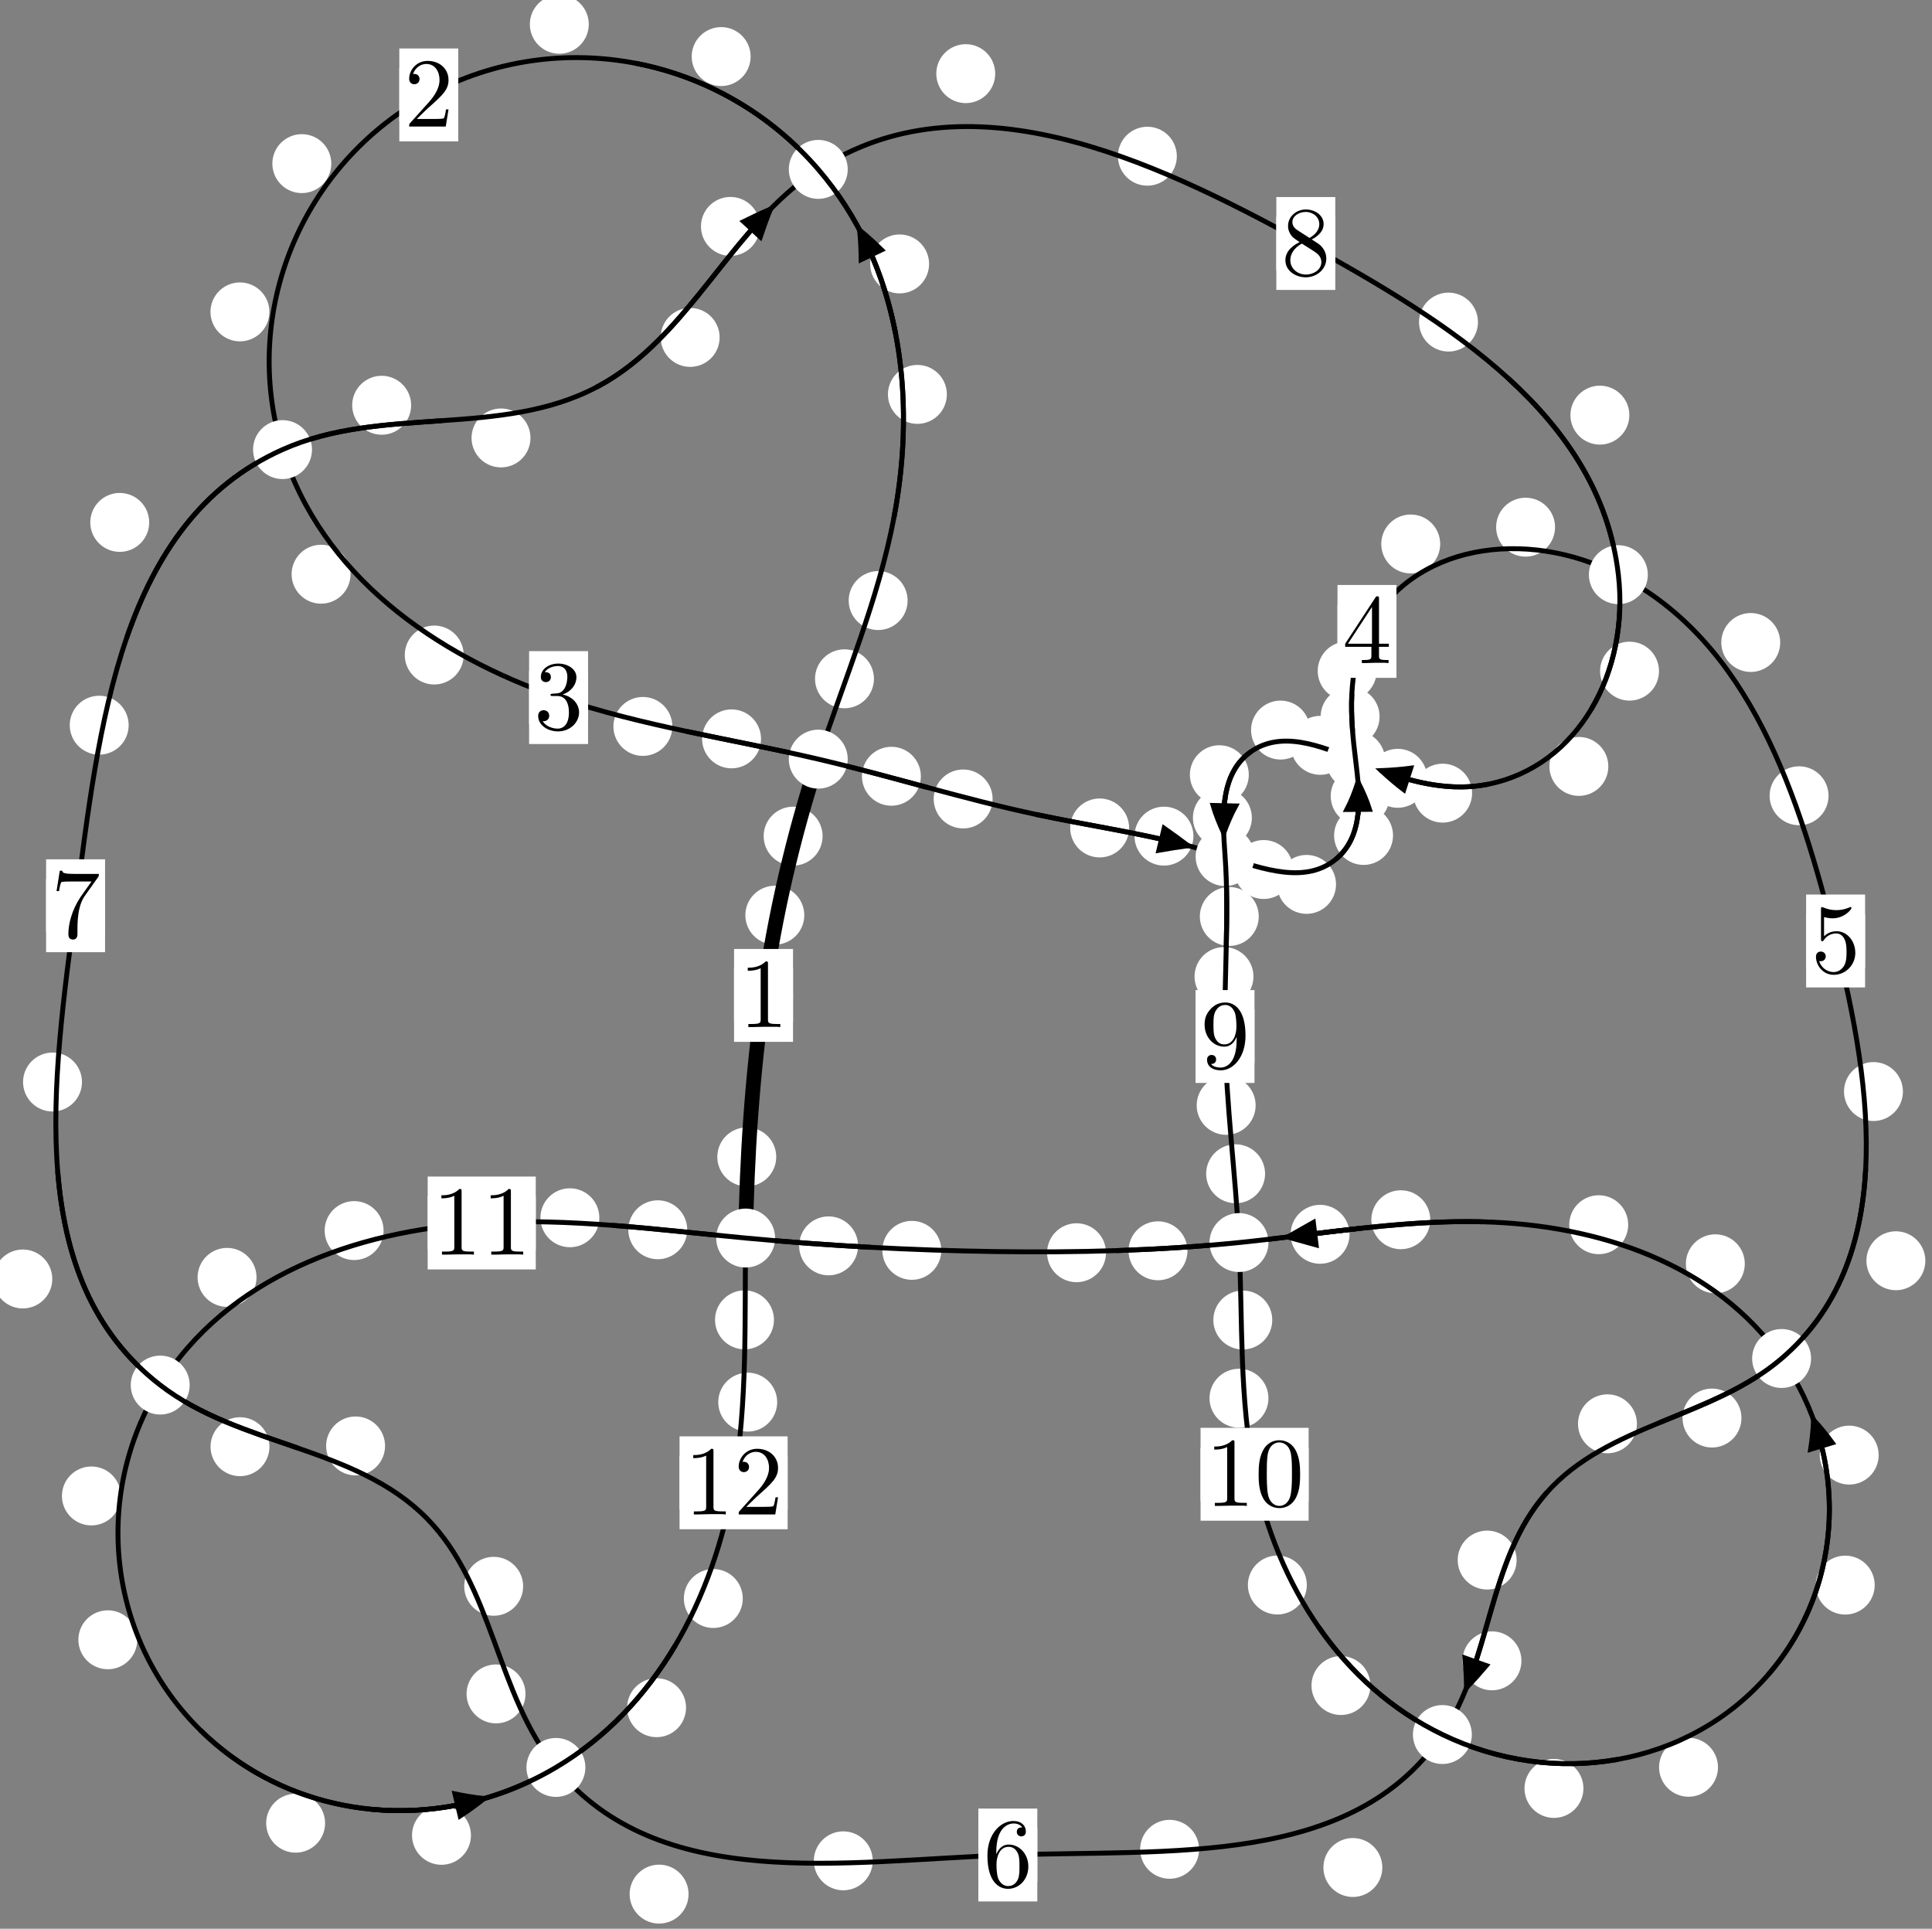 <?xml version="1.0"?>
<!-- Created by MetaPost 1.999 on 2021.07.06:0014 -->
<svg version="1.1" xmlns="http://www.w3.org/2000/svg" xmlns:xlink="http://www.w3.org/1999/xlink" width="195.972" height="195.634" viewBox="0 0 195.972 195.634">
<rect x="0" y="0" width="195.972" height="195.634" fill="#808080" stroke="none"/>
<!-- Original BoundingBox: -83.674881 -118.108795 112.297241 77.525467 -->
  <defs>
    <g transform="scale(0.01,0.01)" id="GLYPHcmr10_48">
      <path style="fill-rule: evenodd;" d="M460 -320C460 -400,455 -480,420 -554C374 -650,292 -666,250 -666C190 -666,117 -640,76 -547C44 -478,39 -400,39 -320C39 -245,43 -155,84 -79C127 2,200 22,249 22C303 22,379 1,423 -94C455 -163,460 -241,460 -320M249 -0C210 -0,151 -25,133 -121C122 -181,122 -273,122 -332C122 -396,122 -462,130 -516C149 -635,224 -644,249 -644C282 -644,348 -626,367 -527C377 -471,377 -395,377 -332C377 -257,377 -189,366 -125C351 -30,294 -0,249 -0"></path>
    </g>
    <g transform="scale(0.01,0.01)" id="GLYPHcmr10_49">
      <path style="fill-rule: evenodd;" d="M294 -640C294 -664,294 -666,271 -666C209 -602,121 -602,89 -602L89 -571C109 -571,168 -571,220 -597L220 -79C220 -43,217 -31,127 -31L95 -31L95 -0L257 -0L130 -3L217 -3L257 -3L297 -3L384 -3L419 -0L419 -31L387 -31C297 -31,294 -42,294 -79"></path>
    </g>
    <g transform="scale(0.01,0.01)" id="GLYPHcmr10_50">
      <path style="fill-rule: evenodd;" d="M127 -77L233 -180C389 -318,449 -372,449 -472C449 -586,359 -666,237 -666C124 -666,50 -574,50 -485C50 -429,100 -429,103 -429C120 -429,155 -441,155 -482C155 -508,137 -534,102 -534C94 -534,92 -534,89 -533C112 -598,166 -635,224 -635C315 -635,358 -554,358 -472C358 -392,308 -313,253 -251L61 -37C50 -26,50 -24,50 -0L421 -0L449 -174L424 -174C419 -144,412 -100,402 -85C395 -77,329 -77,307 -77"></path>
    </g>
    <g transform="scale(0.01,0.01)" id="GLYPHcmr10_51">
      <path style="fill-rule: evenodd;" d="M290 -352C372 -379,430 -449,430 -528C430 -610,342 -666,246 -666C145 -666,69 -606,69 -530C69 -497,91 -478,120 -478C151 -478,171 -500,171 -529C171 -579,124 -579,109 -579C140 -628,206 -641,242 -641C283 -641,338 -619,338 -529C338 -517,336 -459,310 -415C280 -367,246 -364,221 -363C213 -362,189 -360,182 -360C174 -359,167 -358,167 -348C167 -337,174 -337,191 -337L235 -337C317 -337,354 -269,354 -171C354 -35,285 -6,241 -6C198 -6,123 -23,88 -82C123 -77,154 -99,154 -137C154 -173,127 -193,98 -193C74 -193,42 -179,42 -135C42 -44,135 22,244 22C366 22,457 -69,457 -171C457 -253,394 -331,290 -352"></path>
    </g>
    <g transform="scale(0.01,0.01)" id="GLYPHcmr10_52">
      <path style="fill-rule: evenodd;" d="M294 -165L294 -78C294 -42,292 -31,218 -31L197 -31L197 -0L332 -0L238 -3L290 -3L332 -3L374 -3L427 -3L468 -0L468 -31L447 -31C373 -31,371 -42,371 -78L371 -165L471 -165L471 -196L371 -196L371 -651C371 -671,371 -677,355 -677C346 -677,343 -677,335 -665L28 -196L28 -165M300 -196L56 -196L300 -569"></path>
    </g>
    <g transform="scale(0.01,0.01)" id="GLYPHcmr10_53">
      <path style="fill-rule: evenodd;" d="M449 -201C449 -320,367 -420,259 -420C211 -420,168 -404,132 -369L132 -564C152 -558,185 -551,217 -551C340 -551,410 -642,410 -655C410 -661,407 -666,400 -666C399 -666,397 -666,392 -663C372 -654,323 -634,256 -634C216 -634,170 -641,123 -662C115 -665,113 -665,111 -665C101 -665,101 -657,101 -641L101 -345C101 -327,101 -319,115 -319C122 -319,124 -322,128 -328C139 -344,176 -398,257 -398C309 -398,334 -352,342 -334C358 -297,360 -258,360 -208C360 -173,360 -113,336 -71C312 -32,275 -6,229 -6C156 -6,99 -59,82 -118C85 -117,88 -116,99 -116C132 -116,149 -141,149 -165C149 -189,132 -214,99 -214C85 -214,50 -207,50 -161C50 -75,119 22,231 22C347 22,449 -74,449 -201"></path>
    </g>
    <g transform="scale(0.01,0.01)" id="GLYPHcmr10_54">
      <path style="fill-rule: evenodd;" d="M132 -328L132 -352C132 -605,256 -641,307 -641C331 -641,373 -635,395 -601C380 -601,340 -601,340 -556C340 -525,364 -510,386 -510C402 -510,432 -519,432 -558C432 -618,388 -666,305 -666C177 -666,42 -537,42 -316C42 -49,158 22,251 22C362 22,457 -72,457 -204C457 -331,368 -427,257 -427C189 -427,152 -376,132 -328M251 -6C188 -6,158 -66,152 -81C134 -128,134 -208,134 -226C134 -304,166 -404,256 -404C272 -404,318 -404,349 -342C367 -305,367 -254,367 -205C367 -157,367 -107,350 -71C320 -11,274 -6,251 -6"></path>
    </g>
    <g transform="scale(0.01,0.01)" id="GLYPHcmr10_55">
      <path style="fill-rule: evenodd;" d="M476 -609C485 -621,485 -623,485 -644L242 -644C120 -644,118 -657,114 -676L89 -676L56 -470L81 -470C84 -486,93 -549,106 -561C113 -567,191 -567,204 -567L411 -567C400 -551,321 -442,299 -409C209 -274,176 -135,176 -33C176 -23,176 22,222 22C268 22,268 -23,268 -33L268 -84C268 -139,271 -194,279 -248C283 -271,297 -357,341 -419"></path>
    </g>
    <g transform="scale(0.01,0.01)" id="GLYPHcmr10_56">
      <path style="fill-rule: evenodd;" d="M163 -457C117 -487,113 -521,113 -538C113 -599,178 -641,249 -641C322 -641,386 -589,386 -517C386 -460,347 -412,287 -377M309 -362C381 -399,430 -451,430 -517C430 -609,341 -666,250 -666C150 -666,69 -592,69 -499C69 -481,71 -436,113 -389C124 -377,161 -352,186 -335C128 -306,42 -250,42 -151C42 -45,144 22,249 22C362 22,457 -61,457 -168C457 -204,446 -249,408 -291C389 -312,373 -322,309 -362M209 -320L332 -242C360 -223,407 -193,407 -132C407 -58,332 -6,250 -6C164 -6,92 -68,92 -151C92 -209,124 -273,209 -320"></path>
    </g>
    <g transform="scale(0.01,0.01)" id="GLYPHcmr10_57">
      <path style="fill-rule: evenodd;" d="M367 -318L367 -286C367 -52,263 -6,205 -6C188 -6,134 -8,107 -42C151 -42,159 -71,159 -88C159 -119,135 -134,113 -134C97 -134,67 -125,67 -86C67 -19,121 22,206 22C335 22,457 -114,457 -329C457 -598,342 -666,253 -666C198 -666,149 -648,106 -603C65 -558,42 -516,42 -441C42 -316,130 -218,242 -218C303 -218,344 -260,367 -318M243 -241C227 -241,181 -241,150 -304C132 -341,132 -391,132 -440C132 -494,132 -541,153 -578C180 -628,218 -641,253 -641C299 -641,332 -607,349 -562C361 -530,365 -467,365 -421C365 -338,331 -241,243 -241"></path>
    </g>
  </defs>
  <path d="M81.583 92.829C81.583 92.036,81.268 91.276,80.707 90.716C80.147 90.155,79.387 89.84,78.594 89.84C77.801 89.84,77.041 90.155,76.481 90.716C75.92 91.276,75.605 92.036,75.605 92.829C75.605 93.622,75.92 94.382,76.481 94.942C77.041 95.503,77.801 95.818,78.594 95.818C79.387 95.818,80.147 95.503,80.707 94.942C81.268 94.382,81.583 93.622,81.583 92.829Z" style="fill: rgb(100%,100%,100%);stroke: none;"></path>
  <path d="M80.439 100.964C80.439 100.172,80.124 99.411,79.563 98.851C79.003 98.291,78.243 97.976,77.45 97.976C76.657 97.976,75.897 98.291,75.337 98.851C74.776 99.411,74.461 100.172,74.461 100.964C74.461 101.757,74.776 102.517,75.337 103.078C75.897 103.638,76.657 103.953,77.45 103.953C78.243 103.953,79.003 103.638,79.563 103.078C80.124 102.517,80.439 101.757,80.439 100.964Z" style="fill: rgb(100%,100%,100%);stroke: none;"></path>
  <path d="M88.649 68.849C88.649 68.056,88.334 67.296,87.773 66.736C87.213 66.175,86.453 65.86,85.66 65.86C84.867 65.86,84.107 66.175,83.547 66.736C82.986 67.296,82.671 68.056,82.671 68.849C82.671 69.642,82.986 70.402,83.547 70.962C84.107 71.523,84.867 71.838,85.66 71.838C86.453 71.838,87.213 71.523,87.773 70.962C88.334 70.402,88.649 69.642,88.649 68.849Z" style="fill: rgb(100%,100%,100%);stroke: none;"></path>
  <path d="M83.44 84.81C83.44 84.017,83.125 83.257,82.564 82.697C82.004 82.136,81.244 81.821,80.451 81.821C79.658 81.821,78.898 82.136,78.338 82.697C77.777 83.257,77.462 84.017,77.462 84.81C77.462 85.603,77.777 86.363,78.338 86.923C78.898 87.484,79.658 87.799,80.451 87.799C81.244 87.799,82.004 87.484,82.564 86.923C83.125 86.363,83.44 85.603,83.44 84.81Z" style="fill: rgb(100%,100%,100%);stroke: none;"></path>
  <path d="M96.045 40.003C96.045 39.21,95.73 38.45,95.17 37.89C94.609 37.329,93.849 37.014,93.056 37.014C92.264 37.014,91.504 37.329,90.943 37.89C90.383 38.45,90.068 39.21,90.068 40.003C90.068 40.796,90.383 41.556,90.943 42.116C91.504 42.677,92.264 42.992,93.056 42.992C93.849 42.992,94.609 42.677,95.17 42.116C95.73 41.556,96.045 40.796,96.045 40.003Z" style="fill: rgb(100%,100%,100%);stroke: none;"></path>
  <path d="M92.064 60.915C92.064 60.122,91.749 59.362,91.189 58.802C90.628 58.241,89.868 57.926,89.075 57.926C88.283 57.926,87.523 58.241,86.962 58.802C86.402 59.362,86.087 60.122,86.087 60.915C86.087 61.708,86.402 62.468,86.962 63.028C87.523 63.589,88.283 63.904,89.075 63.904C89.868 63.904,90.628 63.589,91.189 63.028C91.749 62.468,92.064 61.708,92.064 60.915Z" style="fill: rgb(100%,100%,100%);stroke: none;"></path>
  <path d="M76.14 5.738C76.14 4.945,75.825 4.185,75.265 3.625C74.704 3.064,73.944 2.749,73.152 2.749C72.359 2.749,71.599 3.064,71.038 3.625C70.478 4.185,70.163 4.945,70.163 5.738C70.163 6.531,70.478 7.291,71.038 7.851C71.599 8.412,72.359 8.727,73.152 8.727C73.944 8.727,74.704 8.412,75.265 7.851C75.825 7.291,76.14 6.531,76.14 5.738Z" style="fill: rgb(100%,100%,100%);stroke: none;"></path>
  <path d="M94.242 26.77C94.242 25.977,93.927 25.217,93.366 24.656C92.806 24.096,92.046 23.781,91.253 23.781C90.46 23.781,89.7 24.096,89.14 24.656C88.579 25.217,88.264 25.977,88.264 26.77C88.264 27.562,88.579 28.323,89.14 28.883C89.7 29.444,90.46 29.759,91.253 29.759C92.046 29.759,92.806 29.444,93.366 28.883C93.927 28.323,94.242 27.562,94.242 26.77Z" style="fill: rgb(100%,100%,100%);stroke: none;"></path>
  <path d="M33.603 16.597C33.603 15.804,33.288 15.044,32.728 14.484C32.167 13.923,31.407 13.608,30.614 13.608C29.822 13.608,29.062 13.923,28.501 14.484C27.941 15.044,27.626 15.804,27.626 16.597C27.626 17.39,27.941 18.15,28.501 18.71C29.062 19.271,29.822 19.586,30.614 19.586C31.407 19.586,32.167 19.271,32.728 18.71C33.288 18.15,33.603 17.39,33.603 16.597Z" style="fill: rgb(100%,100%,100%);stroke: none;"></path>
  <path d="M59.722 2.463C59.722 1.671,59.407 0.91,58.846 0.35C58.286 -0.211,57.526 -0.525,56.733 -0.525C55.94 -0.525,55.18 -0.211,54.62 0.35C54.059 0.91,53.744 1.671,53.744 2.463C53.744 3.256,54.059 4.016,54.62 4.577C55.18 5.137,55.94 5.452,56.733 5.452C57.526 5.452,58.286 5.137,58.846 4.577C59.407 4.016,59.722 3.256,59.722 2.463Z" style="fill: rgb(100%,100%,100%);stroke: none;"></path>
  <path d="M35.556 58.243C35.556 57.451,35.242 56.69,34.681 56.13C34.121 55.569,33.36 55.255,32.568 55.255C31.775 55.255,31.015 55.569,30.454 56.13C29.894 56.69,29.579 57.451,29.579 58.243C29.579 59.036,29.894 59.796,30.454 60.357C31.015 60.917,31.775 61.232,32.568 61.232C33.36 61.232,34.121 60.917,34.681 60.357C35.242 59.796,35.556 59.036,35.556 58.243Z" style="fill: rgb(100%,100%,100%);stroke: none;"></path>
  <path d="M27.326 31.635C27.326 30.842,27.012 30.082,26.451 29.522C25.891 28.961,25.13 28.646,24.338 28.646C23.545 28.646,22.785 28.961,22.224 29.522C21.664 30.082,21.349 30.842,21.349 31.635C21.349 32.428,21.664 33.188,22.224 33.748C22.785 34.309,23.545 34.624,24.338 34.624C25.13 34.624,25.891 34.309,26.451 33.748C27.012 33.188,27.326 32.428,27.326 31.635Z" style="fill: rgb(100%,100%,100%);stroke: none;"></path>
  <path d="M68.198 73.681C68.198 72.889,67.883 72.128,67.323 71.568C66.763 71.007,66.002 70.693,65.21 70.693C64.417 70.693,63.657 71.007,63.096 71.568C62.536 72.128,62.221 72.889,62.221 73.681C62.221 74.474,62.536 75.234,63.096 75.795C63.657 76.355,64.417 76.67,65.21 76.67C66.002 76.67,66.763 76.355,67.323 75.795C67.883 75.234,68.198 74.474,68.198 73.681Z" style="fill: rgb(100%,100%,100%);stroke: none;"></path>
  <path d="M47.034 66.439C47.034 65.647,46.719 64.886,46.158 64.326C45.598 63.765,44.838 63.451,44.045 63.451C43.252 63.451,42.492 63.765,41.932 64.326C41.371 64.886,41.056 65.647,41.056 66.439C41.056 67.232,41.371 67.992,41.932 68.553C42.492 69.113,43.252 69.428,44.045 69.428C44.838 69.428,45.598 69.113,46.158 68.553C46.719 67.992,47.034 67.232,47.034 66.439Z" style="fill: rgb(100%,100%,100%);stroke: none;"></path>
  <path d="M93.408 78.735C93.408 77.943,93.093 77.183,92.532 76.622C91.972 76.062,91.212 75.747,90.419 75.747C89.626 75.747,88.866 76.062,88.306 76.622C87.745 77.183,87.43 77.943,87.43 78.735C87.43 79.528,87.745 80.288,88.306 80.849C88.866 81.409,89.626 81.724,90.419 81.724C91.212 81.724,91.972 81.409,92.532 80.849C93.093 80.288,93.408 79.528,93.408 78.735Z" style="fill: rgb(100%,100%,100%);stroke: none;"></path>
  <path d="M77.195 74.943C77.195 74.15,76.88 73.39,76.319 72.83C75.759 72.269,74.999 71.954,74.206 71.954C73.413 71.954,72.653 72.269,72.093 72.83C71.532 73.39,71.217 74.15,71.217 74.943C71.217 75.736,71.532 76.496,72.093 77.056C72.653 77.617,73.413 77.932,74.206 77.932C74.999 77.932,75.759 77.617,76.319 77.056C76.88 76.496,77.195 75.736,77.195 74.943Z" style="fill: rgb(100%,100%,100%);stroke: none;"></path>
  <path d="M114.532 83.979C114.532 83.187,114.218 82.426,113.657 81.866C113.097 81.305,112.336 80.99,111.544 80.99C110.751 80.99,109.991 81.305,109.43 81.866C108.87 82.426,108.555 83.187,108.555 83.979C108.555 84.772,108.87 85.532,109.43 86.093C109.991 86.653,110.751 86.968,111.544 86.968C112.336 86.968,113.097 86.653,113.657 86.093C114.218 85.532,114.532 84.772,114.532 83.979Z" style="fill: rgb(100%,100%,100%);stroke: none;"></path>
  <path d="M100.686 81.038C100.686 80.246,100.371 79.486,99.81 78.925C99.25 78.365,98.49 78.05,97.697 78.05C96.904 78.05,96.144 78.365,95.584 78.925C95.023 79.486,94.708 80.246,94.708 81.038C94.708 81.831,95.023 82.591,95.584 83.152C96.144 83.712,96.904 84.027,97.697 84.027C98.49 84.027,99.25 83.712,99.81 83.152C100.371 82.591,100.686 81.831,100.686 81.038Z" style="fill: rgb(100%,100%,100%);stroke: none;"></path>
  <path d="M131.169 88.194C131.169 87.402,130.854 86.641,130.293 86.081C129.733 85.521,128.973 85.206,128.18 85.206C127.387 85.206,126.627 85.521,126.067 86.081C125.506 86.641,125.191 87.402,125.191 88.194C125.191 88.987,125.506 89.747,126.067 90.308C126.627 90.868,127.387 91.183,128.18 91.183C128.973 91.183,129.733 90.868,130.293 90.308C130.854 89.747,131.169 88.987,131.169 88.194Z" style="fill: rgb(100%,100%,100%);stroke: none;"></path>
  <path d="M121.055 84.808C121.055 84.016,120.74 83.255,120.18 82.695C119.619 82.134,118.859 81.82,118.066 81.82C117.274 81.82,116.514 82.134,115.953 82.695C115.393 83.255,115.078 84.016,115.078 84.808C115.078 85.601,115.393 86.361,115.953 86.922C116.514 87.482,117.274 87.797,118.066 87.797C118.859 87.797,119.619 87.482,120.18 86.922C120.74 86.361,121.055 85.601,121.055 84.808Z" style="fill: rgb(100%,100%,100%);stroke: none;"></path>
  <path d="M141.302 84.741C141.302 83.948,140.987 83.188,140.427 82.627C139.866 82.067,139.106 81.752,138.313 81.752C137.521 81.752,136.761 82.067,136.2 82.627C135.64 83.188,135.325 83.948,135.325 84.741C135.325 85.533,135.64 86.293,136.2 86.854C136.761 87.414,137.521 87.729,138.313 87.729C139.106 87.729,139.866 87.414,140.427 86.854C140.987 86.293,141.302 85.533,141.302 84.741Z" style="fill: rgb(100%,100%,100%);stroke: none;"></path>
  <path d="M135.52 89.704C135.52 88.911,135.205 88.151,134.645 87.59C134.084 87.03,133.324 86.715,132.532 86.715C131.739 86.715,130.979 87.03,130.418 87.59C129.858 88.151,129.543 88.911,129.543 89.704C129.543 90.496,129.858 91.256,130.418 91.817C130.979 92.377,131.739 92.692,132.532 92.692C133.324 92.692,134.084 92.377,134.645 91.817C135.205 91.256,135.52 90.496,135.52 89.704Z" style="fill: rgb(100%,100%,100%);stroke: none;"></path>
  <path d="M139.938 72.684C139.938 71.891,139.623 71.131,139.063 70.57C138.502 70.01,137.742 69.695,136.95 69.695C136.157 69.695,135.397 70.01,134.836 70.57C134.276 71.131,133.961 71.891,133.961 72.684C133.961 73.476,134.276 74.237,134.836 74.797C135.397 75.358,136.157 75.672,136.95 75.672C137.742 75.672,138.502 75.358,139.063 74.797C139.623 74.237,139.938 73.476,139.938 72.684Z" style="fill: rgb(100%,100%,100%);stroke: none;"></path>
  <path d="M140.958 80.748C140.958 79.956,140.643 79.196,140.082 78.635C139.522 78.075,138.762 77.76,137.969 77.76C137.176 77.76,136.416 78.075,135.856 78.635C135.295 79.196,134.98 79.956,134.98 80.748C134.98 81.541,135.295 82.301,135.856 82.862C136.416 83.422,137.176 83.737,137.969 83.737C138.762 83.737,139.522 83.422,140.082 82.862C140.643 82.301,140.958 81.541,140.958 80.748Z" style="fill: rgb(100%,100%,100%);stroke: none;"></path>
  <path d="M146.085 55.176C146.085 54.383,145.77 53.623,145.209 53.062C144.649 52.502,143.889 52.187,143.096 52.187C142.303 52.187,141.543 52.502,140.983 53.062C140.422 53.623,140.107 54.383,140.107 55.176C140.107 55.968,140.422 56.728,140.983 57.289C141.543 57.849,142.303 58.164,143.096 58.164C143.889 58.164,144.649 57.849,145.209 57.289C145.77 56.728,146.085 55.968,146.085 55.176Z" style="fill: rgb(100%,100%,100%);stroke: none;"></path>
  <path d="M139.64 68.054C139.64 67.262,139.325 66.501,138.765 65.941C138.204 65.38,137.444 65.066,136.651 65.066C135.859 65.066,135.099 65.38,134.538 65.941C133.978 66.501,133.663 67.262,133.663 68.054C133.663 68.847,133.978 69.607,134.538 70.168C135.099 70.728,135.859 71.043,136.651 71.043C137.444 71.043,138.204 70.728,138.765 70.168C139.325 69.607,139.64 68.847,139.64 68.054Z" style="fill: rgb(100%,100%,100%);stroke: none;"></path>
  <path d="M180.576 65.167C180.576 64.375,180.261 63.615,179.701 63.054C179.14 62.494,178.38 62.179,177.588 62.179C176.795 62.179,176.035 62.494,175.474 63.054C174.914 63.615,174.599 64.375,174.599 65.167C174.599 65.96,174.914 66.72,175.474 67.281C176.035 67.841,176.795 68.156,177.588 68.156C178.38 68.156,179.14 67.841,179.701 67.281C180.261 66.72,180.576 65.96,180.576 65.167Z" style="fill: rgb(100%,100%,100%);stroke: none;"></path>
  <path d="M157.737 53.471C157.737 52.678,157.422 51.918,156.861 51.357C156.301 50.797,155.541 50.482,154.748 50.482C153.955 50.482,153.195 50.797,152.635 51.357C152.074 51.918,151.759 52.678,151.759 53.471C151.759 54.263,152.074 55.023,152.635 55.584C153.195 56.144,153.955 56.459,154.748 56.459C155.541 56.459,156.301 56.144,156.861 55.584C157.422 55.023,157.737 54.263,157.737 53.471Z" style="fill: rgb(100%,100%,100%);stroke: none;"></path>
  <path d="M193.023 110.715C193.023 109.922,192.708 109.162,192.148 108.602C191.587 108.041,190.827 107.726,190.035 107.726C189.242 107.726,188.482 108.041,187.921 108.602C187.361 109.162,187.046 109.922,187.046 110.715C187.046 111.508,187.361 112.268,187.921 112.828C188.482 113.389,189.242 113.704,190.035 113.704C190.827 113.704,191.587 113.389,192.148 112.828C192.708 112.268,193.023 111.508,193.023 110.715Z" style="fill: rgb(100%,100%,100%);stroke: none;"></path>
  <path d="M185.478 80.715C185.478 79.923,185.163 79.162,184.602 78.602C184.042 78.041,183.282 77.726,182.489 77.726C181.696 77.726,180.936 78.041,180.376 78.602C179.815 79.162,179.5 79.923,179.5 80.715C179.5 81.508,179.815 82.268,180.376 82.829C180.936 83.389,181.696 83.704,182.489 83.704C183.282 83.704,184.042 83.389,184.602 82.829C185.163 82.268,185.478 81.508,185.478 80.715Z" style="fill: rgb(100%,100%,100%);stroke: none;"></path>
  <path d="M176.644 143.832C176.644 143.039,176.329 142.279,175.769 141.718C175.208 141.158,174.448 140.843,173.656 140.843C172.863 140.843,172.103 141.158,171.542 141.718C170.982 142.279,170.667 143.039,170.667 143.832C170.667 144.624,170.982 145.385,171.542 145.945C172.103 146.506,172.863 146.821,173.656 146.821C174.448 146.821,175.208 146.506,175.769 145.945C176.329 145.385,176.644 144.624,176.644 143.832Z" style="fill: rgb(100%,100%,100%);stroke: none;"></path>
  <path d="M195.297 127.878C195.297 127.085,194.982 126.325,194.422 125.765C193.861 125.204,193.101 124.889,192.309 124.889C191.516 124.889,190.756 125.204,190.195 125.765C189.635 126.325,189.32 127.085,189.32 127.878C189.32 128.671,189.635 129.431,190.195 129.991C190.756 130.552,191.516 130.867,192.309 130.867C193.101 130.867,193.861 130.552,194.422 129.991C194.982 129.431,195.297 128.671,195.297 127.878Z" style="fill: rgb(100%,100%,100%);stroke: none;"></path>
  <path d="M153.838 158.238C153.838 157.445,153.523 156.685,152.963 156.124C152.402 155.564,151.642 155.249,150.849 155.249C150.057 155.249,149.297 155.564,148.736 156.124C148.176 156.685,147.861 157.445,147.861 158.238C147.861 159.03,148.176 159.79,148.736 160.351C149.297 160.911,150.057 161.226,150.849 161.226C151.642 161.226,152.402 160.911,152.963 160.351C153.523 159.79,153.838 159.03,153.838 158.238Z" style="fill: rgb(100%,100%,100%);stroke: none;"></path>
  <path d="M166.041 144.416C166.041 143.624,165.726 142.864,165.166 142.303C164.606 141.743,163.845 141.428,163.053 141.428C162.26 141.428,161.5 141.743,160.939 142.303C160.379 142.864,160.064 143.624,160.064 144.416C160.064 145.209,160.379 145.969,160.939 146.53C161.5 147.09,162.26 147.405,163.053 147.405C163.845 147.405,164.606 147.09,165.166 146.53C165.726 145.969,166.041 145.209,166.041 144.416Z" style="fill: rgb(100%,100%,100%);stroke: none;"></path>
  <path d="M140.216 189.421C140.216 188.628,139.901 187.868,139.341 187.307C138.78 186.747,138.02 186.432,137.227 186.432C136.435 186.432,135.675 186.747,135.114 187.307C134.554 187.868,134.239 188.628,134.239 189.421C134.239 190.213,134.554 190.974,135.114 191.534C135.675 192.094,136.435 192.409,137.227 192.409C138.02 192.409,138.78 192.094,139.341 191.534C139.901 190.974,140.216 190.213,140.216 189.421Z" style="fill: rgb(100%,100%,100%);stroke: none;"></path>
  <path d="M154.327 168.458C154.327 167.665,154.012 166.905,153.451 166.345C152.891 165.784,152.13 165.469,151.338 165.469C150.545 165.469,149.785 165.784,149.224 166.345C148.664 166.905,148.349 167.665,148.349 168.458C148.349 169.251,148.664 170.011,149.224 170.571C149.785 171.132,150.545 171.447,151.338 171.447C152.13 171.447,152.891 171.132,153.451 170.571C154.012 170.011,154.327 169.251,154.327 168.458Z" style="fill: rgb(100%,100%,100%);stroke: none;"></path>
  <path d="M88.527 188.743C88.527 187.95,88.212 187.19,87.651 186.63C87.091 186.069,86.331 185.754,85.538 185.754C84.745 185.754,83.985 186.069,83.425 186.63C82.864 187.19,82.549 187.95,82.549 188.743C82.549 189.536,82.864 190.296,83.425 190.856C83.985 191.417,84.745 191.732,85.538 191.732C86.331 191.732,87.091 191.417,87.651 190.856C88.212 190.296,88.527 189.536,88.527 188.743Z" style="fill: rgb(100%,100%,100%);stroke: none;"></path>
  <path d="M121.628 187.575C121.628 186.782,121.313 186.022,120.753 185.461C120.192 184.901,119.432 184.586,118.639 184.586C117.847 184.586,117.087 184.901,116.526 185.461C115.966 186.022,115.651 186.782,115.651 187.575C115.651 188.367,115.966 189.127,116.526 189.688C117.087 190.248,117.847 190.563,118.639 190.563C119.432 190.563,120.192 190.248,120.753 189.688C121.313 189.127,121.628 188.367,121.628 187.575Z" style="fill: rgb(100%,100%,100%);stroke: none;"></path>
  <path d="M53.304 171.813C53.304 171.021,52.989 170.261,52.428 169.7C51.868 169.14,51.108 168.825,50.315 168.825C49.522 168.825,48.762 169.14,48.202 169.7C47.641 170.261,47.326 171.021,47.326 171.813C47.326 172.606,47.641 173.366,48.202 173.927C48.762 174.487,49.522 174.802,50.315 174.802C51.108 174.802,51.868 174.487,52.428 173.927C52.989 173.366,53.304 172.606,53.304 171.813Z" style="fill: rgb(100%,100%,100%);stroke: none;"></path>
  <path d="M69.844 192.12C69.844 191.327,69.529 190.567,68.968 190.007C68.408 189.446,67.648 189.131,66.855 189.131C66.062 189.131,65.302 189.446,64.742 190.007C64.181 190.567,63.866 191.327,63.866 192.12C63.866 192.913,64.181 193.673,64.742 194.233C65.302 194.794,66.062 195.109,66.855 195.109C67.648 195.109,68.408 194.794,68.968 194.233C69.529 193.673,69.844 192.913,69.844 192.12Z" style="fill: rgb(100%,100%,100%);stroke: none;"></path>
  <path d="M39.058 146.661C39.058 145.868,38.743 145.108,38.183 144.548C37.622 143.987,36.862 143.672,36.07 143.672C35.277 143.672,34.517 143.987,33.956 144.548C33.396 145.108,33.081 145.868,33.081 146.661C33.081 147.454,33.396 148.214,33.956 148.774C34.517 149.335,35.277 149.65,36.07 149.65C36.862 149.65,37.622 149.335,38.183 148.774C38.743 148.214,39.058 147.454,39.058 146.661Z" style="fill: rgb(100%,100%,100%);stroke: none;"></path>
  <path d="M53.065 160.899C53.065 160.106,52.75 159.346,52.19 158.785C51.629 158.225,50.869 157.91,50.076 157.91C49.284 157.91,48.524 158.225,47.963 158.785C47.403 159.346,47.088 160.106,47.088 160.899C47.088 161.691,47.403 162.452,47.963 163.012C48.524 163.572,49.284 163.887,50.076 163.887C50.869 163.887,51.629 163.572,52.19 163.012C52.75 162.452,53.065 161.691,53.065 160.899Z" style="fill: rgb(100%,100%,100%);stroke: none;"></path>
  <path d="M5.303 129.727C5.303 128.934,4.988 128.174,4.427 127.614C3.867 127.053,3.107 126.738,2.314 126.738C1.521 126.738,0.761 127.053,0.201 127.614C-0.36 128.174,-0.675 128.934,-0.675 129.727C-0.675 130.52,-0.36 131.28,0.201 131.84C0.761 132.401,1.521 132.716,2.314 132.716C3.107 132.716,3.867 132.401,4.427 131.84C4.988 131.28,5.303 130.52,5.303 129.727Z" style="fill: rgb(100%,100%,100%);stroke: none;"></path>
  <path d="M27.333 146.737C27.333 145.945,27.019 145.184,26.458 144.624C25.898 144.064,25.137 143.749,24.345 143.749C23.552 143.749,22.792 144.064,22.231 144.624C21.671 145.184,21.356 145.945,21.356 146.737C21.356 147.53,21.671 148.29,22.231 148.851C22.792 149.411,23.552 149.726,24.345 149.726C25.137 149.726,25.898 149.411,26.458 148.851C27.019 148.29,27.333 147.53,27.333 146.737Z" style="fill: rgb(100%,100%,100%);stroke: none;"></path>
  <path d="M13.051 73.556C13.051 72.764,12.736 72.004,12.176 71.443C11.615 70.883,10.855 70.568,10.062 70.568C9.27 70.568,8.509 70.883,7.949 71.443C7.389 72.004,7.074 72.764,7.074 73.556C7.074 74.349,7.389 75.109,7.949 75.67C8.509 76.23,9.27 76.545,10.062 76.545C10.855 76.545,11.615 76.23,12.176 75.67C12.736 75.109,13.051 74.349,13.051 73.556Z" style="fill: rgb(100%,100%,100%);stroke: none;"></path>
  <path d="M8.316 109.75C8.316 108.957,8.001 108.197,7.441 107.637C6.881 107.076,6.12 106.761,5.328 106.761C4.535 106.761,3.775 107.076,3.214 107.637C2.654 108.197,2.339 108.957,2.339 109.75C2.339 110.543,2.654 111.303,3.214 111.863C3.775 112.424,4.535 112.739,5.328 112.739C6.12 112.739,6.881 112.424,7.441 111.863C8.001 111.303,8.316 110.543,8.316 109.75Z" style="fill: rgb(100%,100%,100%);stroke: none;"></path>
  <path d="M41.703 41.105C41.703 40.312,41.388 39.552,40.827 38.992C40.267 38.431,39.507 38.116,38.714 38.116C37.921 38.116,37.161 38.431,36.601 38.992C36.04 39.552,35.725 40.312,35.725 41.105C35.725 41.898,36.04 42.658,36.601 43.218C37.161 43.779,37.921 44.094,38.714 44.094C39.507 44.094,40.267 43.779,40.827 43.218C41.388 42.658,41.703 41.898,41.703 41.105Z" style="fill: rgb(100%,100%,100%);stroke: none;"></path>
  <path d="M15.135 52.988C15.135 52.195,14.82 51.435,14.26 50.874C13.699 50.314,12.939 49.999,12.146 49.999C11.354 49.999,10.593 50.314,10.033 50.874C9.472 51.435,9.157 52.195,9.157 52.988C9.157 53.78,9.472 54.541,10.033 55.101C10.593 55.662,11.354 55.977,12.146 55.977C12.939 55.977,13.699 55.662,14.26 55.101C14.82 54.541,15.135 53.78,15.135 52.988Z" style="fill: rgb(100%,100%,100%);stroke: none;"></path>
  <path d="M72.995 34.225C72.995 33.432,72.68 32.672,72.12 32.111C71.559 31.551,70.799 31.236,70.006 31.236C69.214 31.236,68.453 31.551,67.893 32.111C67.333 32.672,67.018 33.432,67.018 34.225C67.018 35.017,67.333 35.777,67.893 36.338C68.453 36.898,69.214 37.213,70.006 37.213C70.799 37.213,71.559 36.898,72.12 36.338C72.68 35.777,72.995 35.017,72.995 34.225Z" style="fill: rgb(100%,100%,100%);stroke: none;"></path>
  <path d="M53.809 44.421C53.809 43.628,53.494 42.868,52.933 42.307C52.373 41.747,51.613 41.432,50.82 41.432C50.027 41.432,49.267 41.747,48.707 42.307C48.146 42.868,47.831 43.628,47.831 44.421C47.831 45.213,48.146 45.973,48.707 46.534C49.267 47.094,50.027 47.409,50.82 47.409C51.613 47.409,52.373 47.094,52.933 46.534C53.494 45.973,53.809 45.213,53.809 44.421Z" style="fill: rgb(100%,100%,100%);stroke: none;"></path>
  <path d="M100.949 7.47C100.949 6.678,100.634 5.917,100.074 5.357C99.513 4.796,98.753 4.482,97.961 4.482C97.168 4.482,96.408 4.796,95.847 5.357C95.287 5.917,94.972 6.678,94.972 7.47C94.972 8.263,95.287 9.023,95.847 9.584C96.408 10.144,97.168 10.459,97.961 10.459C98.753 10.459,99.513 10.144,100.074 9.584C100.634 9.023,100.949 8.263,100.949 7.47Z" style="fill: rgb(100%,100%,100%);stroke: none;"></path>
  <path d="M77.08 22.963C77.08 22.171,76.765 21.411,76.204 20.85C75.644 20.29,74.884 19.975,74.091 19.975C73.298 19.975,72.538 20.29,71.978 20.85C71.417 21.411,71.102 22.171,71.102 22.963C71.102 23.756,71.417 24.516,71.978 25.077C72.538 25.637,73.298 25.952,74.091 25.952C74.884 25.952,75.644 25.637,76.204 25.077C76.765 24.516,77.08 23.756,77.08 22.963Z" style="fill: rgb(100%,100%,100%);stroke: none;"></path>
  <path d="M149.916 32.67C149.916 31.877,149.601 31.117,149.04 30.556C148.48 29.996,147.719 29.681,146.927 29.681C146.134 29.681,145.374 29.996,144.813 30.556C144.253 31.117,143.938 31.877,143.938 32.67C143.938 33.462,144.253 34.222,144.813 34.783C145.374 35.343,146.134 35.658,146.927 35.658C147.719 35.658,148.48 35.343,149.04 34.783C149.601 34.222,149.916 33.462,149.916 32.67Z" style="fill: rgb(100%,100%,100%);stroke: none;"></path>
  <path d="M119.372 15.844C119.372 15.051,119.057 14.291,118.497 13.731C117.936 13.17,117.176 12.855,116.384 12.855C115.591 12.855,114.831 13.17,114.27 13.731C113.71 14.291,113.395 15.051,113.395 15.844C113.395 16.637,113.71 17.397,114.27 17.957C114.831 18.518,115.591 18.833,116.384 18.833C117.176 18.833,117.936 18.518,118.497 17.957C119.057 17.397,119.372 16.637,119.372 15.844Z" style="fill: rgb(100%,100%,100%);stroke: none;"></path>
  <path d="M168.28 68.074C168.28 67.281,167.965 66.521,167.405 65.961C166.844 65.4,166.084 65.085,165.292 65.085C164.499 65.085,163.739 65.4,163.178 65.961C162.618 66.521,162.303 67.281,162.303 68.074C162.303 68.867,162.618 69.627,163.178 70.187C163.739 70.748,164.499 71.063,165.292 71.063C166.084 71.063,166.844 70.748,167.405 70.187C167.965 69.627,168.28 68.867,168.28 68.074Z" style="fill: rgb(100%,100%,100%);stroke: none;"></path>
  <path d="M165.272 42.107C165.272 41.314,164.957 40.554,164.397 39.994C163.836 39.433,163.076 39.118,162.284 39.118C161.491 39.118,160.731 39.433,160.17 39.994C159.61 40.554,159.295 41.314,159.295 42.107C159.295 42.9,159.61 43.66,160.17 44.22C160.731 44.781,161.491 45.096,162.284 45.096C163.076 45.096,163.836 44.781,164.397 44.22C164.957 43.66,165.272 42.9,165.272 42.107Z" style="fill: rgb(100%,100%,100%);stroke: none;"></path>
  <path d="M149.322 80.448C149.322 79.656,149.007 78.896,148.447 78.335C147.886 77.775,147.126 77.46,146.333 77.46C145.541 77.46,144.781 77.775,144.22 78.335C143.66 78.896,143.345 79.656,143.345 80.448C143.345 81.241,143.66 82.001,144.22 82.562C144.781 83.122,145.541 83.437,146.333 83.437C147.126 83.437,147.886 83.122,148.447 82.562C149.007 82.001,149.322 81.241,149.322 80.448Z" style="fill: rgb(100%,100%,100%);stroke: none;"></path>
  <path d="M163.141 77.737C163.141 76.945,162.827 76.185,162.266 75.624C161.706 75.064,160.945 74.749,160.153 74.749C159.36 74.749,158.6 75.064,158.039 75.624C157.479 76.185,157.164 76.945,157.164 77.737C157.164 78.53,157.479 79.29,158.039 79.851C158.6 80.411,159.36 80.726,160.153 80.726C160.945 80.726,161.706 80.411,162.266 79.851C162.827 79.29,163.141 78.53,163.141 77.737Z" style="fill: rgb(100%,100%,100%);stroke: none;"></path>
  <path d="M136.907 75.599C136.907 74.806,136.592 74.046,136.032 73.486C135.471 72.925,134.711 72.61,133.918 72.61C133.126 72.61,132.366 72.925,131.805 73.486C131.245 74.046,130.93 74.806,130.93 75.599C130.93 76.392,131.245 77.152,131.805 77.712C132.366 78.273,133.126 78.588,133.918 78.588C134.711 78.588,135.471 78.273,136.032 77.712C136.592 77.152,136.907 76.392,136.907 75.599Z" style="fill: rgb(100%,100%,100%);stroke: none;"></path>
  <path d="M144.768 78.943C144.768 78.15,144.453 77.39,143.893 76.83C143.332 76.269,142.572 75.954,141.779 75.954C140.987 75.954,140.227 76.269,139.666 76.83C139.106 77.39,138.791 78.15,138.791 78.943C138.791 79.736,139.106 80.496,139.666 81.057C140.227 81.617,140.987 81.932,141.779 81.932C142.572 81.932,143.332 81.617,143.893 81.057C144.453 80.496,144.768 79.736,144.768 78.943Z" style="fill: rgb(100%,100%,100%);stroke: none;"></path>
  <path d="M126.672 78.58C126.672 77.787,126.357 77.027,125.797 76.466C125.236 75.906,124.476 75.591,123.683 75.591C122.891 75.591,122.13 75.906,121.57 76.466C121.009 77.027,120.695 77.787,120.695 78.58C120.695 79.372,121.009 80.132,121.57 80.693C122.13 81.253,122.891 81.568,123.683 81.568C124.476 81.568,125.236 81.253,125.797 80.693C126.357 80.132,126.672 79.372,126.672 78.58Z" style="fill: rgb(100%,100%,100%);stroke: none;"></path>
  <path d="M132.878 74.051C132.878 73.258,132.564 72.498,132.003 71.938C131.443 71.377,130.682 71.062,129.89 71.062C129.097 71.062,128.337 71.377,127.776 71.938C127.216 72.498,126.901 73.258,126.901 74.051C126.901 74.844,127.216 75.604,127.776 76.164C128.337 76.725,129.097 77.04,129.89 77.04C130.682 77.04,131.443 76.725,132.003 76.164C132.564 75.604,132.878 74.844,132.878 74.051Z" style="fill: rgb(100%,100%,100%);stroke: none;"></path>
  <path d="M127.682 92.957C127.682 92.165,127.367 91.404,126.807 90.844C126.246 90.284,125.486 89.969,124.693 89.969C123.901 89.969,123.14 90.284,122.58 90.844C122.019 91.404,121.705 92.165,121.705 92.957C121.705 93.75,122.019 94.51,122.58 95.071C123.14 95.631,123.901 95.946,124.693 95.946C125.486 95.946,126.246 95.631,126.807 95.071C127.367 94.51,127.682 93.75,127.682 92.957Z" style="fill: rgb(100%,100%,100%);stroke: none;"></path>
  <path d="M126.981 82.949C126.981 82.157,126.666 81.397,126.106 80.836C125.545 80.276,124.785 79.961,123.992 79.961C123.2 79.961,122.439 80.276,121.879 80.836C121.318 81.397,121.004 82.157,121.004 82.949C121.004 83.742,121.318 84.502,121.879 85.063C122.439 85.623,123.2 85.938,123.992 85.938C124.785 85.938,125.545 85.623,126.106 85.063C126.666 84.502,126.981 83.742,126.981 82.949Z" style="fill: rgb(100%,100%,100%);stroke: none;"></path>
  <path d="M127.365 112.117C127.365 111.325,127.05 110.564,126.489 110.004C125.929 109.443,125.168 109.129,124.376 109.129C123.583 109.129,122.823 109.443,122.262 110.004C121.702 110.564,121.387 111.325,121.387 112.117C121.387 112.91,121.702 113.67,122.262 114.231C122.823 114.791,123.583 115.106,124.376 115.106C125.168 115.106,125.929 114.791,126.489 114.231C127.05 113.67,127.365 112.91,127.365 112.117Z" style="fill: rgb(100%,100%,100%);stroke: none;"></path>
  <path d="M127.145 99.048C127.145 98.255,126.83 97.495,126.27 96.935C125.709 96.374,124.949 96.059,124.156 96.059C123.364 96.059,122.604 96.374,122.043 96.935C121.483 97.495,121.168 98.255,121.168 99.048C121.168 99.841,121.483 100.601,122.043 101.161C122.604 101.722,123.364 102.037,124.156 102.037C124.949 102.037,125.709 101.722,126.27 101.161C126.83 100.601,127.145 99.841,127.145 99.048Z" style="fill: rgb(100%,100%,100%);stroke: none;"></path>
  <path d="M129.052 133.889C129.052 133.096,128.737 132.336,128.177 131.775C127.616 131.215,126.856 130.9,126.063 130.9C125.271 130.9,124.51 131.215,123.95 131.775C123.389 132.336,123.075 133.096,123.075 133.889C123.075 134.681,123.389 135.441,123.95 136.002C124.51 136.562,125.271 136.877,126.063 136.877C126.856 136.877,127.616 136.562,128.177 136.002C128.737 135.441,129.052 134.681,129.052 133.889Z" style="fill: rgb(100%,100%,100%);stroke: none;"></path>
  <path d="M128.322 119.056C128.322 118.263,128.007 117.503,127.447 116.942C126.886 116.382,126.126 116.067,125.334 116.067C124.541 116.067,123.781 116.382,123.22 116.942C122.66 117.503,122.345 118.263,122.345 119.056C122.345 119.848,122.66 120.609,123.22 121.169C123.781 121.73,124.541 122.044,125.334 122.044C126.126 122.044,126.886 121.73,127.447 121.169C128.007 120.609,128.322 119.848,128.322 119.056Z" style="fill: rgb(100%,100%,100%);stroke: none;"></path>
  <path d="M132.556 160.769C132.556 159.977,132.241 159.216,131.68 158.656C131.12 158.095,130.36 157.78,129.567 157.78C128.774 157.78,128.014 158.095,127.454 158.656C126.893 159.216,126.578 159.977,126.578 160.769C126.578 161.562,126.893 162.322,127.454 162.883C128.014 163.443,128.774 163.758,129.567 163.758C130.36 163.758,131.12 163.443,131.68 162.883C132.241 162.322,132.556 161.562,132.556 160.769Z" style="fill: rgb(100%,100%,100%);stroke: none;"></path>
  <path d="M128.664 141.821C128.664 141.029,128.349 140.269,127.788 139.708C127.228 139.148,126.468 138.833,125.675 138.833C124.882 138.833,124.122 139.148,123.562 139.708C123.001 140.269,122.686 141.029,122.686 141.821C122.686 142.614,123.001 143.374,123.562 143.935C124.122 144.495,124.882 144.81,125.675 144.81C126.468 144.81,127.228 144.495,127.788 143.935C128.349 143.374,128.664 142.614,128.664 141.821Z" style="fill: rgb(100%,100%,100%);stroke: none;"></path>
  <path d="M160.615 181.401C160.615 180.608,160.3 179.848,159.74 179.288C159.179 178.727,158.419 178.412,157.627 178.412C156.834 178.412,156.074 178.727,155.513 179.288C154.953 179.848,154.638 180.608,154.638 181.401C154.638 182.194,154.953 182.954,155.513 183.514C156.074 184.075,156.834 184.39,157.627 184.39C158.419 184.39,159.179 184.075,159.74 183.514C160.3 182.954,160.615 182.194,160.615 181.401Z" style="fill: rgb(100%,100%,100%);stroke: none;"></path>
  <path d="M139.007 170.964C139.007 170.171,138.692 169.411,138.132 168.851C137.571 168.29,136.811 167.975,136.019 167.975C135.226 167.975,134.466 168.29,133.905 168.851C133.345 169.411,133.03 170.171,133.03 170.964C133.03 171.757,133.345 172.517,133.905 173.077C134.466 173.638,135.226 173.953,136.019 173.953C136.811 173.953,137.571 173.638,138.132 173.077C138.692 172.517,139.007 171.757,139.007 170.964Z" style="fill: rgb(100%,100%,100%);stroke: none;"></path>
  <path d="M190.161 160.777C190.161 159.985,189.846 159.224,189.286 158.664C188.725 158.103,187.965 157.789,187.173 157.789C186.38 157.789,185.62 158.103,185.059 158.664C184.499 159.224,184.184 159.985,184.184 160.777C184.184 161.57,184.499 162.33,185.059 162.891C185.62 163.451,186.38 163.766,187.173 163.766C187.965 163.766,188.725 163.451,189.286 162.891C189.846 162.33,190.161 161.57,190.161 160.777Z" style="fill: rgb(100%,100%,100%);stroke: none;"></path>
  <path d="M174.264 179.255C174.264 178.462,173.949 177.702,173.389 177.142C172.828 176.581,172.068 176.266,171.275 176.266C170.483 176.266,169.723 176.581,169.162 177.142C168.602 177.702,168.287 178.462,168.287 179.255C168.287 180.048,168.602 180.808,169.162 181.368C169.723 181.929,170.483 182.244,171.275 182.244C172.068 182.244,172.828 181.929,173.389 181.368C173.949 180.808,174.264 180.048,174.264 179.255Z" style="fill: rgb(100%,100%,100%);stroke: none;"></path>
  <path d="M176.983 128.186C176.983 127.393,176.668 126.633,176.108 126.073C175.548 125.512,174.787 125.197,173.995 125.197C173.202 125.197,172.442 125.512,171.881 126.073C171.321 126.633,171.006 127.393,171.006 128.186C171.006 128.979,171.321 129.739,171.881 130.299C172.442 130.86,173.202 131.175,173.995 131.175C174.787 131.175,175.548 130.86,176.108 130.299C176.668 129.739,176.983 128.979,176.983 128.186Z" style="fill: rgb(100%,100%,100%);stroke: none;"></path>
  <path d="M190.562 147.59C190.562 146.798,190.247 146.038,189.687 145.477C189.126 144.917,188.366 144.602,187.573 144.602C186.781 144.602,186.02 144.917,185.46 145.477C184.899 146.038,184.585 146.798,184.585 147.59C184.585 148.383,184.899 149.143,185.46 149.704C186.02 150.264,186.781 150.579,187.573 150.579C188.366 150.579,189.126 150.264,189.687 149.704C190.247 149.143,190.562 148.383,190.562 147.59Z" style="fill: rgb(100%,100%,100%);stroke: none;"></path>
  <path d="M145.08 123.718C145.08 122.925,144.765 122.165,144.204 121.605C143.644 121.044,142.884 120.729,142.091 120.729C141.298 120.729,140.538 121.044,139.978 121.605C139.417 122.165,139.102 122.925,139.102 123.718C139.102 124.511,139.417 125.271,139.978 125.831C140.538 126.392,141.298 126.707,142.091 126.707C142.884 126.707,143.644 126.392,144.204 125.831C144.765 125.271,145.08 124.511,145.08 123.718Z" style="fill: rgb(100%,100%,100%);stroke: none;"></path>
  <path d="M165.155 124.223C165.155 123.43,164.84 122.67,164.279 122.11C163.719 121.549,162.959 121.234,162.166 121.234C161.373 121.234,160.613 121.549,160.053 122.11C159.492 122.67,159.177 123.43,159.177 124.223C159.177 125.016,159.492 125.776,160.053 126.336C160.613 126.897,161.373 127.212,162.166 127.212C162.959 127.212,163.719 126.897,164.279 126.336C164.84 125.776,165.155 125.016,165.155 124.223Z" style="fill: rgb(100%,100%,100%);stroke: none;"></path>
  <path d="M120.45 126.867C120.45 126.075,120.135 125.315,119.575 124.754C119.014 124.194,118.254 123.879,117.461 123.879C116.669 123.879,115.909 124.194,115.348 124.754C114.788 125.315,114.473 126.075,114.473 126.867C114.473 127.66,114.788 128.42,115.348 128.981C115.909 129.541,116.669 129.856,117.461 129.856C118.254 129.856,119.014 129.541,119.575 128.981C120.135 128.42,120.45 127.66,120.45 126.867Z" style="fill: rgb(100%,100%,100%);stroke: none;"></path>
  <path d="M136.891 125.195C136.891 124.402,136.577 123.642,136.016 123.082C135.456 122.521,134.695 122.206,133.903 122.206C133.11 122.206,132.35 122.521,131.789 123.082C131.229 123.642,130.914 124.402,130.914 125.195C130.914 125.988,131.229 126.748,131.789 127.308C132.35 127.869,133.11 128.184,133.903 128.184C134.695 128.184,135.456 127.869,136.016 127.308C136.577 126.748,136.891 125.988,136.891 125.195Z" style="fill: rgb(100%,100%,100%);stroke: none;"></path>
  <path d="M95.48 126.822C95.48 126.029,95.165 125.269,94.604 124.709C94.044 124.148,93.284 123.833,92.491 123.833C91.698 123.833,90.938 124.148,90.378 124.709C89.817 125.269,89.502 126.029,89.502 126.822C89.502 127.615,89.817 128.375,90.378 128.935C90.938 129.496,91.698 129.811,92.491 129.811C93.284 129.811,94.044 129.496,94.604 128.935C95.165 128.375,95.48 127.615,95.48 126.822Z" style="fill: rgb(100%,100%,100%);stroke: none;"></path>
  <path d="M112.187 127.065C112.187 126.272,111.872 125.512,111.312 124.951C110.751 124.391,109.991 124.076,109.198 124.076C108.406 124.076,107.646 124.391,107.085 124.951C106.525 125.512,106.21 126.272,106.21 127.065C106.21 127.857,106.525 128.617,107.085 129.178C107.646 129.738,108.406 130.053,109.198 130.053C109.991 130.053,110.751 129.738,111.312 129.178C111.872 128.617,112.187 127.857,112.187 127.065Z" style="fill: rgb(100%,100%,100%);stroke: none;"></path>
  <path d="M69.71 124.735C69.71 123.943,69.395 123.183,68.835 122.622C68.274 122.062,67.514 121.747,66.722 121.747C65.929 121.747,65.169 122.062,64.608 122.622C64.048 123.183,63.733 123.943,63.733 124.735C63.733 125.528,64.048 126.288,64.608 126.849C65.169 127.409,65.929 127.724,66.722 127.724C67.514 127.724,68.274 127.409,68.835 126.849C69.395 126.288,69.71 125.528,69.71 124.735Z" style="fill: rgb(100%,100%,100%);stroke: none;"></path>
  <path d="M87.037 126.367C87.037 125.575,86.722 124.815,86.161 124.254C85.601 123.694,84.841 123.379,84.048 123.379C83.255 123.379,82.495 123.694,81.935 124.254C81.374 124.815,81.059 125.575,81.059 126.367C81.059 127.16,81.374 127.92,81.935 128.481C82.495 129.041,83.255 129.356,84.048 129.356C84.841 129.356,85.601 129.041,86.161 128.481C86.722 127.92,87.037 127.16,87.037 126.367Z" style="fill: rgb(100%,100%,100%);stroke: none;"></path>
  <path d="M38.909 124.818C38.909 124.025,38.594 123.265,38.034 122.704C37.474 122.144,36.713 121.829,35.921 121.829C35.128 121.829,34.368 122.144,33.807 122.704C33.247 123.265,32.932 124.025,32.932 124.818C32.932 125.61,33.247 126.371,33.807 126.931C34.368 127.491,35.128 127.806,35.921 127.806C36.713 127.806,37.474 127.491,38.034 126.931C38.594 126.371,38.909 125.61,38.909 124.818Z" style="fill: rgb(100%,100%,100%);stroke: none;"></path>
  <path d="M60.794 123.516C60.794 122.724,60.479 121.964,59.919 121.403C59.358 120.843,58.598 120.528,57.805 120.528C57.013 120.528,56.253 120.843,55.692 121.403C55.132 121.964,54.817 122.724,54.817 123.516C54.817 124.309,55.132 125.069,55.692 125.63C56.253 126.19,57.013 126.505,57.805 126.505C58.598 126.505,59.358 126.19,59.919 125.63C60.479 125.069,60.794 124.309,60.794 123.516Z" style="fill: rgb(100%,100%,100%);stroke: none;"></path>
  <path d="M12.259 151.735C12.259 150.942,11.944 150.182,11.384 149.621C10.823 149.061,10.063 148.746,9.27 148.746C8.478 148.746,7.718 149.061,7.157 149.621C6.597 150.182,6.282 150.942,6.282 151.735C6.282 152.527,6.597 153.288,7.157 153.848C7.718 154.409,8.478 154.723,9.27 154.723C10.063 154.723,10.823 154.409,11.384 153.848C11.944 153.288,12.259 152.527,12.259 151.735Z" style="fill: rgb(100%,100%,100%);stroke: none;"></path>
  <path d="M26.02 129.564C26.02 128.771,25.705 128.011,25.144 127.451C24.584 126.89,23.824 126.575,23.031 126.575C22.238 126.575,21.478 126.89,20.918 127.451C20.357 128.011,20.042 128.771,20.042 129.564C20.042 130.357,20.357 131.117,20.918 131.677C21.478 132.238,22.238 132.553,23.031 132.553C23.824 132.553,24.584 132.238,25.144 131.677C25.705 131.117,26.02 130.357,26.02 129.564Z" style="fill: rgb(100%,100%,100%);stroke: none;"></path>
  <path d="M32.976 184.926C32.976 184.134,32.661 183.373,32.101 182.813C31.54 182.253,30.78 181.938,29.987 181.938C29.195 181.938,28.435 182.253,27.874 182.813C27.314 183.373,26.999 184.134,26.999 184.926C26.999 185.719,27.314 186.479,27.874 187.04C28.435 187.6,29.195 187.915,29.987 187.915C30.78 187.915,31.54 187.6,32.101 187.04C32.661 186.479,32.976 185.719,32.976 184.926Z" style="fill: rgb(100%,100%,100%);stroke: none;"></path>
  <path d="M13.926 166.323C13.926 165.53,13.611 164.77,13.051 164.21C12.49 163.649,11.73 163.334,10.938 163.334C10.145 163.334,9.385 163.649,8.824 164.21C8.264 164.77,7.949 165.53,7.949 166.323C7.949 167.116,8.264 167.876,8.824 168.436C9.385 168.997,10.145 169.312,10.938 169.312C11.73 169.312,12.49 168.997,13.051 168.436C13.611 167.876,13.926 167.116,13.926 166.323Z" style="fill: rgb(100%,100%,100%);stroke: none;"></path>
  <path d="M69.589 173.212C69.589 172.419,69.274 171.659,68.714 171.098C68.153 170.538,67.393 170.223,66.6 170.223C65.808 170.223,65.047 170.538,64.487 171.098C63.926 171.659,63.611 172.419,63.611 173.212C63.611 174.005,63.926 174.765,64.487 175.325C65.047 175.886,65.808 176.201,66.6 176.201C67.393 176.201,68.153 175.886,68.714 175.325C69.274 174.765,69.589 174.005,69.589 173.212Z" style="fill: rgb(100%,100%,100%);stroke: none;"></path>
  <path d="M47.771 186.158C47.771 185.365,47.456 184.605,46.895 184.044C46.335 183.484,45.575 183.169,44.782 183.169C43.989 183.169,43.229 183.484,42.669 184.044C42.108 184.605,41.793 185.365,41.793 186.158C41.793 186.95,42.108 187.71,42.669 188.271C43.229 188.831,43.989 189.146,44.782 189.146C45.575 189.146,46.335 188.831,46.895 188.271C47.456 187.71,47.771 186.95,47.771 186.158Z" style="fill: rgb(100%,100%,100%);stroke: none;"></path>
  <path d="M78.833 142.219C78.833 141.426,78.518 140.666,77.958 140.105C77.397 139.545,76.637 139.23,75.845 139.23C75.052 139.23,74.292 139.545,73.731 140.105C73.171 140.666,72.856 141.426,72.856 142.219C72.856 143.011,73.171 143.772,73.731 144.332C74.292 144.893,75.052 145.208,75.845 145.208C76.637 145.208,77.397 144.893,77.958 144.332C78.518 143.772,78.833 143.011,78.833 142.219Z" style="fill: rgb(100%,100%,100%);stroke: none;"></path>
  <path d="M75.344 162.136C75.344 161.343,75.029 160.583,74.469 160.023C73.908 159.462,73.148 159.147,72.355 159.147C71.563 159.147,70.802 159.462,70.242 160.023C69.682 160.583,69.367 161.343,69.367 162.136C69.367 162.929,69.682 163.689,70.242 164.249C70.802 164.81,71.563 165.125,72.355 165.125C73.148 165.125,73.908 164.81,74.469 164.249C75.029 163.689,75.344 162.929,75.344 162.136Z" style="fill: rgb(100%,100%,100%);stroke: none;"></path>
  <path d="M78.737 117.342C78.737 116.549,78.422 115.789,77.862 115.228C77.301 114.668,76.541 114.353,75.748 114.353C74.956 114.353,74.196 114.668,73.635 115.228C73.075 115.789,72.76 116.549,72.76 117.342C72.76 118.134,73.075 118.895,73.635 119.455C74.196 120.016,74.956 120.331,75.748 120.331C76.541 120.331,77.301 120.016,77.862 119.455C78.422 118.895,78.737 118.134,78.737 117.342Z" style="fill: rgb(100%,100%,100%);stroke: none;"></path>
  <path d="M78.506 133.873C78.506 133.08,78.191 132.32,77.631 131.76C77.07 131.199,76.31 130.884,75.517 130.884C74.725 130.884,73.965 131.199,73.404 131.76C72.844 132.32,72.529 133.08,72.529 133.873C72.529 134.666,72.844 135.426,73.404 135.986C73.965 136.547,74.725 136.862,75.517 136.862C76.31 136.862,77.07 136.547,77.631 135.986C78.191 135.426,78.506 134.666,78.506 133.873Z" style="fill: rgb(100%,100%,100%);stroke: none;"></path>
  <path d="M77.45 100.964C78.594 92.829,80.451 84.81,83 77C85.66 68.849,89.075 60.915,90.68 52.486C93.056 40.003,91.253 26.77,83 17.181C73.152 5.738,56.733 2.463,43.496 9.626C30.614 16.597,24.338 31.635,28.658 45.603C32.568 58.243,44.045 66.439,56.66 70.756C65.21 73.681,74.206 74.943,83 77C90.419 78.735,97.697 81.038,105.151 82.621C111.544 83.979,118.066 84.808,124.268 86.885C128.18 88.194,132.532 89.704,135.592 87.076C138.313 84.741,137.969 80.748,137.511 77.127C136.95 72.684,136.651 68.054,138.658 64.044C143.096 55.176,154.748 53.471,164.158 58.29C177.588 65.167,182.489 80.715,186.194 95.445C190.035 110.715,192.309 127.878,180.717 137.792C173.656 143.832,163.053 144.416,156.855 151.436C150.849 158.238,151.338 168.458,146.306 175.933C137.227 189.421,118.639 187.575,102.23 188.154C85.538 188.743,66.855 192.12,56.389 179.271C50.315 171.813,50.076 160.899,43.297 154.008C36.07 146.661,24.345 146.737,16.251 140.488C2.314 129.727,5.328 109.75,7.667 91.87C10.062 73.556,12.146 52.988,28.658 45.603C38.714 41.105,50.82 44.421,60.585 39.231C70.006 34.225,74.091 22.963,83 17.181C97.961 7.47,116.384 15.844,132.454 24.697C146.927 32.67,162.284 42.107,164.158 58.29C165.292 68.074,160.153 77.737,150.89 79.555C146.333 80.448,141.779 78.943,137.511 77.127C133.918 75.599,129.89 74.051,126.807 76.301C123.683 78.58,123.992 82.949,124.268 86.885C124.693 92.957,124.156 99.048,124.259 105.133C124.376 112.117,125.334 119.056,125.677 126.032C126.063 133.889,125.675 141.821,127.259 149.535C129.567 160.769,136.019 170.964,146.306 175.933C157.627 181.401,171.275 179.255,179.402 169.81C187.173 160.777,187.573 147.59,180.717 137.792C173.995 128.186,162.166 124.223,150.362 123.926C142.091 123.718,133.903 125.195,125.677 126.032C117.461 126.867,109.198 127.065,100.942 126.945C92.491 126.822,84.048 126.367,75.633 125.575C66.722 124.735,57.805 123.516,48.864 124.048C35.921 124.818,23.031 129.564,16.251 140.488C9.27 151.735,10.938 166.323,20.394 175.558C29.987 184.926,44.782 186.158,56.389 179.271C66.6 173.212,72.355 162.136,74.411 150.4C75.845 142.219,75.517 133.873,75.633 125.575C75.748 117.342,76.304 109.118,77.45 100.964" style="stroke:rgb(0%,0%,0%); stroke-width: 0.498;stroke-linecap: round;stroke-linejoin: round;stroke-miterlimit: 10;fill: none;"></path>
  <path d="M77.45 100.964C78.594 92.829,80.451 84.81,83 77" style="stroke:rgb(0%,0%,0%); stroke-width: 1.494;stroke-linecap: round;stroke-linejoin: round;stroke-miterlimit: 10;fill: none;"></path>
  <path d="M75.633 125.575C75.748 117.342,76.304 109.118,77.45 100.964" style="stroke:rgb(0%,0%,0%); stroke-width: 1.494;stroke-linecap: round;stroke-linejoin: round;stroke-miterlimit: 10;fill: none;"></path>
  <path d="M85.989 77C85.989 76.207,85.674 75.447,85.113 74.887C84.553 74.326,83.793 74.011,83 74.011C82.207 74.011,81.447 74.326,80.887 74.887C80.326 75.447,80.011 76.207,80.011 77C80.011 77.793,80.326 78.553,80.887 79.113C81.447 79.674,82.207 79.989,83 79.989C83.793 79.989,84.553 79.674,85.113 79.113C85.674 78.553,85.989 77.793,85.989 77Z" style="fill: rgb(100%,100%,100%);stroke: none;"></path>
  <path d="M69.738 74.204C74.155 75.142,78.603 75.971,83 77C86.709 77.868,90.384 78.877,94.062 79.868" style="stroke:rgb(0%,0%,0%); stroke-width: 0.498;stroke-linecap: round;stroke-linejoin: round;stroke-miterlimit: 10;fill: none;"></path>
  <path d="M31.647 45.603C31.647 44.81,31.332 44.05,30.771 43.489C30.211 42.929,29.451 42.614,28.658 42.614C27.865 42.614,27.105 42.929,26.545 43.489C25.984 44.05,25.669 44.81,25.669 45.603C25.669 46.395,25.984 47.156,26.545 47.716C27.105 48.276,27.865 48.591,28.658 48.591C29.451 48.591,30.211 48.276,30.771 47.716C31.332 47.156,31.647 46.395,31.647 45.603Z" style="fill: rgb(100%,100%,100%);stroke: none;"></path>
  <path d="M12.869 64.638C15.753 56.284,20.402 49.295,28.658 45.603C33.686 43.354,39.227 43.058,44.731 42.676" style="stroke:rgb(0%,0%,0%); stroke-width: 0.498;stroke-linecap: round;stroke-linejoin: round;stroke-miterlimit: 10;fill: none;"></path>
  <path d="M127.257 86.885C127.257 86.092,126.942 85.332,126.381 84.771C125.821 84.211,125.061 83.896,124.268 83.896C123.475 83.896,122.715 84.211,122.155 84.771C121.594 85.332,121.279 86.092,121.279 86.885C121.279 87.677,121.594 88.437,122.155 88.998C122.715 89.558,123.475 89.873,124.268 89.873C125.061 89.873,125.821 89.558,126.381 88.998C126.942 88.437,127.257 87.677,127.257 86.885Z" style="fill: rgb(100%,100%,100%);stroke: none;"></path>
  <path d="M124.263 80.972C123.984 82.841,124.13 84.917,124.268 86.885C124.481 89.921,124.453 92.962,124.384 96.004" style="stroke:rgb(0%,0%,0%); stroke-width: 0.498;stroke-linecap: round;stroke-linejoin: round;stroke-miterlimit: 10;fill: none;"></path>
  <path d="M167.147 58.29C167.147 57.497,166.832 56.737,166.272 56.177C165.711 55.616,164.951 55.301,164.158 55.301C163.366 55.301,162.605 55.616,162.045 56.177C161.484 56.737,161.169 57.497,161.169 58.29C161.169 59.083,161.484 59.843,162.045 60.403C162.605 60.964,163.366 61.279,164.158 61.279C164.951 61.279,165.711 60.964,166.272 60.403C166.832 59.843,167.147 59.083,167.147 58.29Z" style="fill: rgb(100%,100%,100%);stroke: none;"></path>
  <path d="M153.03 38.415C158.913 43.793,163.221 50.199,164.158 58.29C164.725 63.182,163.724 68.044,161.423 71.91" style="stroke:rgb(0%,0%,0%); stroke-width: 0.498;stroke-linecap: round;stroke-linejoin: round;stroke-miterlimit: 10;fill: none;"></path>
  <path d="M149.295 175.933C149.295 175.14,148.98 174.38,148.42 173.82C147.859 173.259,147.099 172.944,146.306 172.944C145.514 172.944,144.753 173.259,144.193 173.82C143.632 174.38,143.318 175.14,143.318 175.933C143.318 176.726,143.632 177.486,144.193 178.046C144.753 178.607,145.514 178.922,146.306 178.922C147.099 178.922,147.859 178.607,148.42 178.046C148.98 177.486,149.295 176.726,149.295 175.933Z" style="fill: rgb(100%,100%,100%);stroke: none;"></path>
  <path d="M133.79 165.083C136.978 169.658,141.162 173.448,146.306 175.933C151.966 178.667,158.209 179.497,164.052 178.464" style="stroke:rgb(0%,0%,0%); stroke-width: 0.498;stroke-linecap: round;stroke-linejoin: round;stroke-miterlimit: 10;fill: none;"></path>
  <path d="M19.24 140.488C19.24 139.695,18.925 138.935,18.364 138.375C17.804 137.814,17.044 137.499,16.251 137.499C15.458 137.499,14.698 137.814,14.138 138.375C13.577 138.935,13.262 139.695,13.262 140.488C13.262 141.281,13.577 142.041,14.138 142.601C14.698 143.162,15.458 143.477,16.251 143.477C17.044 143.477,17.804 143.162,18.364 142.601C18.925 142.041,19.24 141.281,19.24 140.488Z" style="fill: rgb(100%,100%,100%);stroke: none;"></path>
  <path d="M30.099 146.836C25.252 145.156,20.298 143.613,16.251 140.488C9.282 135.108,6.552 127.423,5.855 118.849" style="stroke:rgb(0%,0%,0%); stroke-width: 0.498;stroke-linecap: round;stroke-linejoin: round;stroke-miterlimit: 10;fill: none;"></path>
  <path d="M85.989 17.181C85.989 16.388,85.674 15.628,85.113 15.067C84.553 14.507,83.793 14.192,83 14.192C82.207 14.192,81.447 14.507,80.887 15.067C80.326 15.628,80.011 16.388,80.011 17.181C80.011 17.973,80.326 18.734,80.887 19.294C81.447 19.855,82.207 20.17,83 20.17C83.793 20.17,84.553 19.855,85.113 19.294C85.674 18.734,85.989 17.973,85.989 17.181Z" style="fill: rgb(100%,100%,100%);stroke: none;"></path>
  <path d="M90.826 33.748C89.641 27.681,87.126 21.975,83 17.181C78.076 11.459,71.509 7.78,64.519 6.426" style="stroke:rgb(0%,0%,0%); stroke-width: 0.498;stroke-linecap: round;stroke-linejoin: round;stroke-miterlimit: 10;fill: none;"></path>
  <path d="M140.5 77.127C140.5 76.335,140.185 75.574,139.625 75.014C139.064 74.454,138.304 74.139,137.511 74.139C136.719 74.139,135.958 74.454,135.398 75.014C134.837 75.574,134.522 76.335,134.522 77.127C134.522 77.92,134.837 78.68,135.398 79.241C135.958 79.801,136.719 80.116,137.511 80.116C138.304 80.116,139.064 79.801,139.625 79.241C140.185 78.68,140.5 77.92,140.5 77.127Z" style="fill: rgb(100%,100%,100%);stroke: none;"></path>
  <path d="M137.744 82.584C137.941 80.841,137.74 78.938,137.511 77.127C137.23 74.906,137.015 72.637,137.122 70.423" style="stroke:rgb(0%,0%,0%); stroke-width: 0.498;stroke-linecap: round;stroke-linejoin: round;stroke-miterlimit: 10;fill: none;"></path>
  <path d="M128.666 126.032C128.666 125.239,128.351 124.479,127.79 123.918C127.23 123.358,126.469 123.043,125.677 123.043C124.884 123.043,124.124 123.358,123.563 123.918C123.003 124.479,122.688 125.239,122.688 126.032C122.688 126.824,123.003 127.585,123.563 128.145C124.124 128.705,124.884 129.02,125.677 129.02C126.469 129.02,127.23 128.705,127.79 128.145C128.351 127.585,128.666 126.824,128.666 126.032Z" style="fill: rgb(100%,100%,100%);stroke: none;"></path>
  <path d="M138.003 124.587C133.893 125.035,129.79 125.613,125.677 126.032C121.569 126.45,117.449 126.708,113.325 126.847" style="stroke:rgb(0%,0%,0%); stroke-width: 0.498;stroke-linecap: round;stroke-linejoin: round;stroke-miterlimit: 10;fill: none;"></path>
  <path d="M183.706 137.792C183.706 137,183.391 136.24,182.83 135.679C182.27 135.119,181.51 134.804,180.717 134.804C179.924 134.804,179.164 135.119,178.604 135.679C178.043 136.24,177.728 137,177.728 137.792C177.728 138.585,178.043 139.345,178.604 139.906C179.164 140.466,179.924 140.781,180.717 140.781C181.51 140.781,182.27 140.466,182.83 139.906C183.391 139.345,183.706 138.585,183.706 137.792Z" style="fill: rgb(100%,100%,100%);stroke: none;"></path>
  <path d="M189.242 118.627C188.842 126.066,186.513 132.835,180.717 137.792C177.186 140.812,172.77 142.468,168.462 144.247" style="stroke:rgb(0%,0%,0%); stroke-width: 0.498;stroke-linecap: round;stroke-linejoin: round;stroke-miterlimit: 10;fill: none;"></path>
  <path d="M78.622 125.575C78.622 124.782,78.307 124.022,77.747 123.461C77.186 122.901,76.426 122.586,75.633 122.586C74.841 122.586,74.081 122.901,73.52 123.461C72.96 124.022,72.645 124.782,72.645 125.575C72.645 126.367,72.96 127.128,73.52 127.688C74.081 128.249,74.841 128.564,75.633 128.564C76.426 128.564,77.186 128.249,77.747 127.688C78.307 127.128,78.622 126.367,78.622 125.575Z" style="fill: rgb(100%,100%,100%);stroke: none;"></path>
  <path d="M88.274 126.511C84.055 126.283,79.841 125.971,75.633 125.575C71.177 125.155,66.72 124.64,62.26 124.297" style="stroke:rgb(0%,0%,0%); stroke-width: 0.498;stroke-linecap: round;stroke-linejoin: round;stroke-miterlimit: 10;fill: none;"></path>
  <path d="M59.378 179.271C59.378 178.478,59.063 177.718,58.502 177.157C57.942 176.597,57.182 176.282,56.389 176.282C55.596 176.282,54.836 176.597,54.276 177.157C53.715 177.718,53.4 178.478,53.4 179.271C53.4 180.063,53.715 180.824,54.276 181.384C54.836 181.944,55.596 182.259,56.389 182.259C57.182 182.259,57.942 181.944,58.502 181.384C59.063 180.824,59.378 180.063,59.378 179.271Z" style="fill: rgb(100%,100%,100%);stroke: none;"></path>
  <path d="M37.636 183.51C43.985 184.128,50.585 182.714,56.389 179.271C61.495 176.241,65.486 171.958,68.458 166.964" style="stroke:rgb(0%,0%,0%); stroke-width: 0.498;stroke-linecap: round;stroke-linejoin: round;stroke-miterlimit: 10;fill: none;"></path>
  <path d="M90.68 52.486C92.581 42.499,91.807 32.033,87.196 23.336" style="stroke:rgb(0%,0%,0%); stroke-width: 0.498;stroke-linecap: round;stroke-linejoin: round;stroke-miterlimit: 10;fill: none;"></path>
  <path d="M89.424 25.345C88.711 24.645,87.968 23.974,87.196 23.336C87.291 24.334,87.342 25.333,87.351 26.332Z" style="stroke:rgb(0%,0%,0%); stroke-width: 0.498;fill: rgb(0%,0%,0%);"></path>
  <path d="M105.151 82.621C110.265 83.708,115.463 84.456,120.512 85.774" style="stroke:rgb(0%,0%,0%); stroke-width: 0.498;stroke-linecap: round;stroke-linejoin: round;stroke-miterlimit: 10;fill: none;"></path>
  <path d="M117.549 86.242C118.534 86.069,119.522 85.911,120.512 85.774C119.715 85.171,118.905 84.584,118.086 84.01Z" style="stroke:rgb(0%,0%,0%); stroke-width: 0.498;fill: rgb(0%,0%,0%);"></path>
  <path d="M135.592 87.076C137.769 85.208,137.984 82.279,137.749 79.328" style="stroke:rgb(0%,0%,0%); stroke-width: 0.498;stroke-linecap: round;stroke-linejoin: round;stroke-miterlimit: 10;fill: none;"></path>
  <path d="M138.916 82.092C138.626 81.163,138.213 80.237,137.749 79.328C137.434 80.299,137.072 81.246,136.62 82.108Z" style="stroke:rgb(0%,0%,0%); stroke-width: 0.498;fill: rgb(0%,0%,0%);"></path>
  <path d="M156.855 151.436C152.05 156.877,151.402 164.507,148.759 171.168" style="stroke:rgb(0%,0%,0%); stroke-width: 0.498;stroke-linecap: round;stroke-linejoin: round;stroke-miterlimit: 10;fill: none;"></path>
  <path d="M148.604 168.172C148.686 169.172,148.744 170.171,148.759 171.168C149.453 170.453,150.119 169.705,150.768 168.94Z" style="stroke:rgb(0%,0%,0%); stroke-width: 0.498;fill: rgb(0%,0%,0%);"></path>
  <path d="M60.585 39.231C68.122 35.226,72.244 27.218,78.152 21.214" style="stroke:rgb(0%,0%,0%); stroke-width: 0.498;stroke-linecap: round;stroke-linejoin: round;stroke-miterlimit: 10;fill: none;"></path>
  <path d="M77.119 24.03C77.438 23.079,77.778 22.138,78.152 21.214C77.234 21.603,76.328 22.027,75.43 22.475Z" style="stroke:rgb(0%,0%,0%); stroke-width: 0.498;fill: rgb(0%,0%,0%);"></path>
  <path d="M150.89 79.555C147.245 80.27,143.601 79.449,140.104 78.163" style="stroke:rgb(0%,0%,0%); stroke-width: 0.498;stroke-linecap: round;stroke-linejoin: round;stroke-miterlimit: 10;fill: none;"></path>
  <path d="M143.094 77.918C142.108 78.047,141.107 78.122,140.104 78.163C140.842 78.844,141.603 79.498,142.392 80.104Z" style="stroke:rgb(0%,0%,0%); stroke-width: 0.498;fill: rgb(0%,0%,0%);"></path>
  <path d="M126.807 76.301C124.308 78.124,124.006 81.285,124.126 84.492" style="stroke:rgb(0%,0%,0%); stroke-width: 0.498;stroke-linecap: round;stroke-linejoin: round;stroke-miterlimit: 10;fill: none;"></path>
  <path d="M123.043 81.694C123.318 82.628,123.701 83.566,124.126 84.492C124.481 83.536,124.872 82.602,125.339 81.748Z" style="stroke:rgb(0%,0%,0%); stroke-width: 0.498;fill: rgb(0%,0%,0%);"></path>
  <path d="M179.402 169.81C185.618 162.584,187.118 152.699,183.959 144.017" style="stroke:rgb(0%,0%,0%); stroke-width: 0.498;stroke-linecap: round;stroke-linejoin: round;stroke-miterlimit: 10;fill: none;"></path>
  <path d="M185.858 146.34C185.272 145.534,184.638 144.759,183.959 144.017C183.915 145.022,183.815 146.019,183.66 147.003Z" style="stroke:rgb(0%,0%,0%); stroke-width: 0.498;fill: rgb(0%,0%,0%);"></path>
  <path d="M150.362 123.926C143.745 123.76,137.181 124.672,130.609 125.471" style="stroke:rgb(0%,0%,0%); stroke-width: 0.498;stroke-linecap: round;stroke-linejoin: round;stroke-miterlimit: 10;fill: none;"></path>
  <path d="M133.22 123.994C132.349 124.486,131.48 124.98,130.609 125.471C131.572 125.74,132.536 126.006,133.5 126.273Z" style="stroke:rgb(0%,0%,0%); stroke-width: 0.498;fill: rgb(0%,0%,0%);"></path>
  <path d="M20.394 175.558C28.069 183.053,39.072 185.34,49.109 182.428" style="stroke:rgb(0%,0%,0%); stroke-width: 0.498;stroke-linecap: round;stroke-linejoin: round;stroke-miterlimit: 10;fill: none;"></path>
  <path d="M46.68 184.188C47.514 183.643,48.325 183.056,49.109 182.428C48.111 182.318,47.122 182.159,46.147 181.954Z" style="stroke:rgb(0%,0%,0%); stroke-width: 0.498;fill: rgb(0%,0%,0%);"></path>
  <path d="M74.459 103.675L80.441 103.675L80.441 96.254L74.459 96.254Z" style="fill: rgb(100%,100%,100%);stroke: none;"></path>
  <path d="M74.459 105.675L80.441 105.675L80.441 98.254L74.459 98.254Z" style="fill: rgb(100%,100%,100%);stroke: none;"></path>
  <g transform="translate(74.959 104.175)" style="fill: rgb(0%,0%,0%);">
    <use xlink:href="#GLYPHcmr10_49"></use>
  </g>
  <path d="M40.505 12.337L46.486 12.337L46.486 4.916L40.505 4.916Z" style="fill: rgb(100%,100%,100%);stroke: none;"></path>
  <path d="M40.505 14.337L46.486 14.337L46.486 6.916L40.505 6.916Z" style="fill: rgb(100%,100%,100%);stroke: none;"></path>
  <g transform="translate(41.005 12.837)" style="fill: rgb(0%,0%,0%);">
    <use xlink:href="#GLYPHcmr10_50"></use>
  </g>
  <path d="M53.669 73.466L59.65 73.466L59.65 66.046L53.669 66.046Z" style="fill: rgb(100%,100%,100%);stroke: none;"></path>
  <path d="M53.669 75.466L59.65 75.466L59.65 68.046L53.669 68.046Z" style="fill: rgb(100%,100%,100%);stroke: none;"></path>
  <g transform="translate(54.169 73.966)" style="fill: rgb(0%,0%,0%);">
    <use xlink:href="#GLYPHcmr10_51"></use>
  </g>
  <path d="M135.668 66.754L141.649 66.754L141.649 59.334L135.668 59.334Z" style="fill: rgb(100%,100%,100%);stroke: none;"></path>
  <path d="M135.668 68.754L141.649 68.754L141.649 61.334L135.668 61.334Z" style="fill: rgb(100%,100%,100%);stroke: none;"></path>
  <g transform="translate(136.168 67.254)" style="fill: rgb(0%,0%,0%);">
    <use xlink:href="#GLYPHcmr10_52"></use>
  </g>
  <path d="M183.203 98.156L189.185 98.156L189.185 90.735L183.203 90.735Z" style="fill: rgb(100%,100%,100%);stroke: none;"></path>
  <path d="M183.203 100.156L189.185 100.156L189.185 92.735L183.203 92.735Z" style="fill: rgb(100%,100%,100%);stroke: none;"></path>
  <g transform="translate(183.703 98.656)" style="fill: rgb(0%,0%,0%);">
    <use xlink:href="#GLYPHcmr10_53"></use>
  </g>
  <path d="M99.239 190.864L105.22 190.864L105.22 183.444L99.239 183.444Z" style="fill: rgb(100%,100%,100%);stroke: none;"></path>
  <path d="M99.239 192.864L105.22 192.864L105.22 185.444L99.239 185.444Z" style="fill: rgb(100%,100%,100%);stroke: none;"></path>
  <g transform="translate(99.739 191.364)" style="fill: rgb(0%,0%,0%);">
    <use xlink:href="#GLYPHcmr10_54"></use>
  </g>
  <path d="M4.676 94.58L10.657 94.58L10.657 87.16L4.676 87.16Z" style="fill: rgb(100%,100%,100%);stroke: none;"></path>
  <path d="M4.676 96.58L10.657 96.58L10.657 89.16L4.676 89.16Z" style="fill: rgb(100%,100%,100%);stroke: none;"></path>
  <g transform="translate(5.176 95.08)" style="fill: rgb(0%,0%,0%);">
    <use xlink:href="#GLYPHcmr10_55"></use>
  </g>
  <path d="M129.463 27.407L135.445 27.407L135.445 19.987L129.463 19.987Z" style="fill: rgb(100%,100%,100%);stroke: none;"></path>
  <path d="M129.463 29.407L135.445 29.407L135.445 21.987L129.463 21.987Z" style="fill: rgb(100%,100%,100%);stroke: none;"></path>
  <g transform="translate(129.963 27.907)" style="fill: rgb(0%,0%,0%);">
    <use xlink:href="#GLYPHcmr10_56"></use>
  </g>
  <path d="M121.268 107.843L127.249 107.843L127.249 100.423L121.268 100.423Z" style="fill: rgb(100%,100%,100%);stroke: none;"></path>
  <path d="M121.268 109.843L127.249 109.843L127.249 102.423L121.268 102.423Z" style="fill: rgb(100%,100%,100%);stroke: none;"></path>
  <g transform="translate(121.768 108.343)" style="fill: rgb(0%,0%,0%);">
    <use xlink:href="#GLYPHcmr10_57"></use>
  </g>
  <path d="M121.778 152.245L132.741 152.245L132.741 144.825L121.778 144.825Z" style="fill: rgb(100%,100%,100%);stroke: none;"></path>
  <path d="M121.778 154.245L132.741 154.245L132.741 146.825L121.778 146.825Z" style="fill: rgb(100%,100%,100%);stroke: none;"></path>
  <g transform="translate(122.278 152.745)" style="fill: rgb(0%,0%,0%);">
    <use xlink:href="#GLYPHcmr10_49"></use>
    <use xlink:href="#GLYPHcmr10_48" x="5"></use>
  </g>
  <path d="M43.382 126.758L54.345 126.758L54.345 119.338L43.382 119.338Z" style="fill: rgb(100%,100%,100%);stroke: none;"></path>
  <path d="M43.382 128.758L54.345 128.758L54.345 121.338L43.382 121.338Z" style="fill: rgb(100%,100%,100%);stroke: none;"></path>
  <g transform="translate(43.882 127.258)" style="fill: rgb(0%,0%,0%);">
    <use xlink:href="#GLYPHcmr10_49"></use>
    <use xlink:href="#GLYPHcmr10_49" x="5"></use>
  </g>
  <path d="M68.93 153.11L79.893 153.11L79.893 145.69L68.93 145.69Z" style="fill: rgb(100%,100%,100%);stroke: none;"></path>
  <path d="M68.93 155.11L79.893 155.11L79.893 147.69L68.93 147.69Z" style="fill: rgb(100%,100%,100%);stroke: none;"></path>
  <g transform="translate(69.43 153.61)" style="fill: rgb(0%,0%,0%);">
    <use xlink:href="#GLYPHcmr10_49"></use>
    <use xlink:href="#GLYPHcmr10_50" x="5"></use>
  </g>
</svg>
